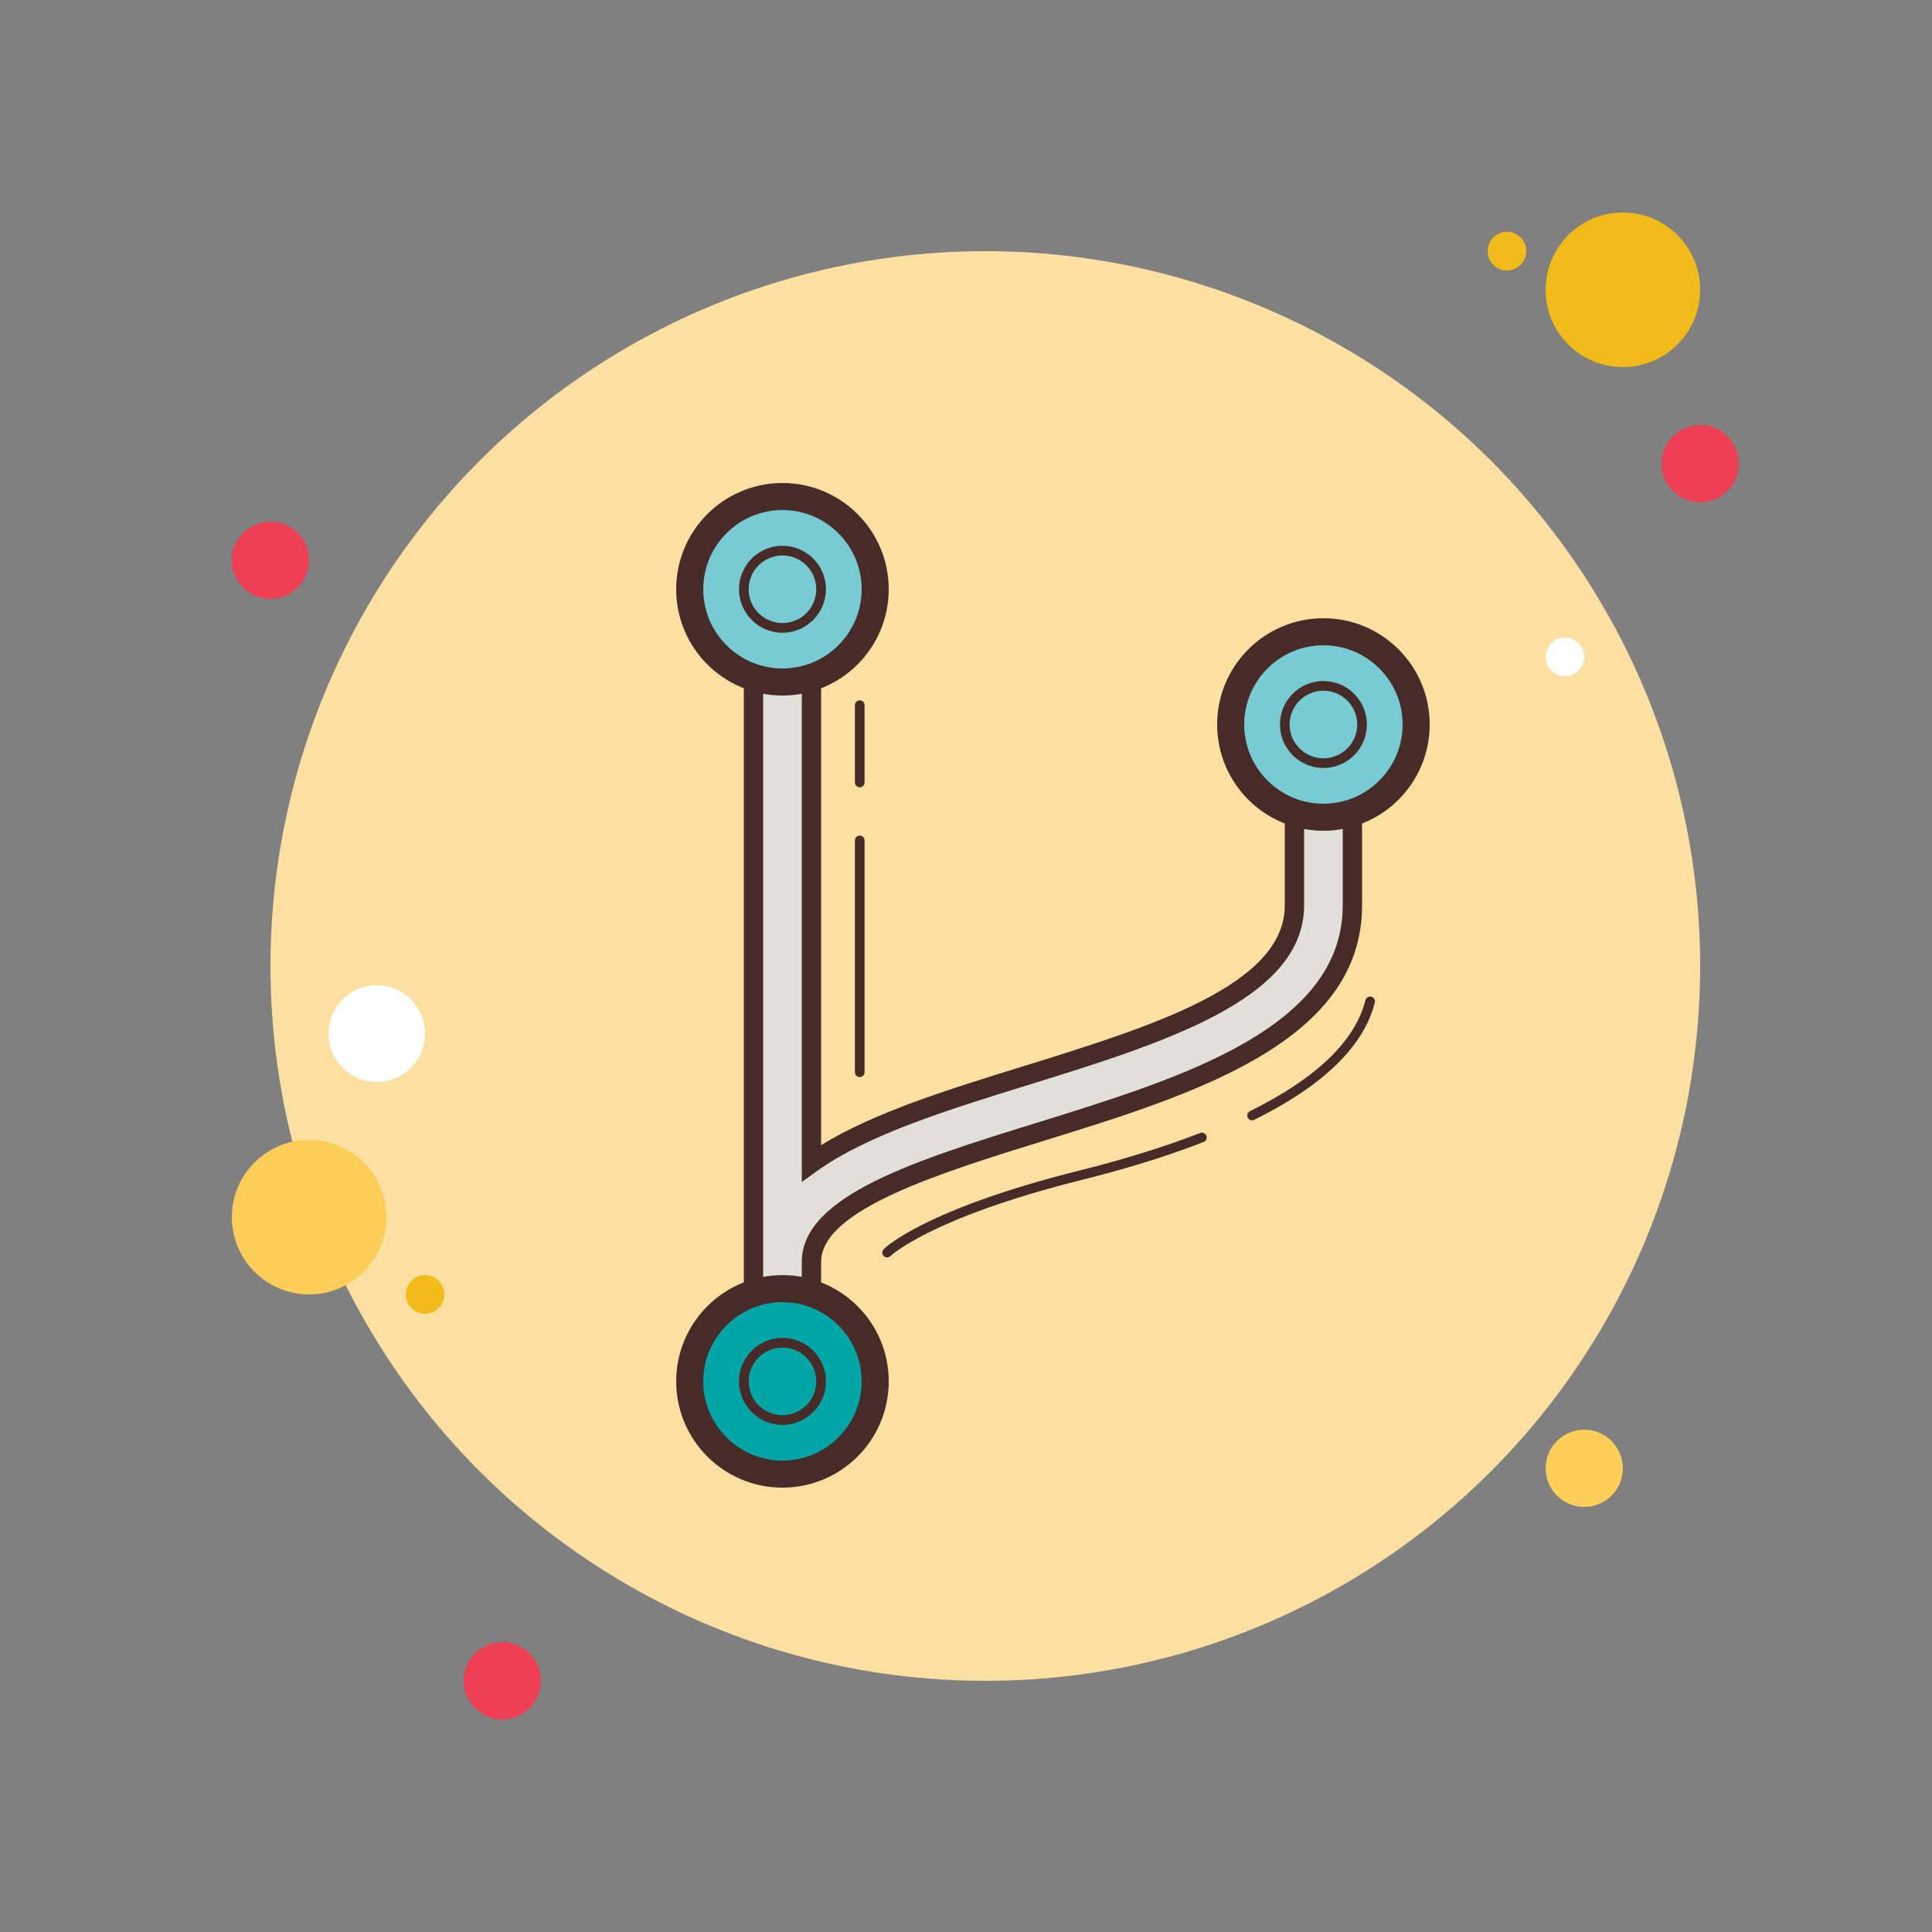 <svg xmlns="http://www.w3.org/2000/svg" viewBox="0 0 100 100"><rect x="0" y="0" width="100" height="100" fill="#808080" stroke="none"/><circle cx="14" cy="29" r="2" fill="#ee3e54"></circle><circle cx="78" cy="13" r="1" fill="#f1bc19"></circle><circle cx="51" cy="50" r="37" fill="#fce0a2"></circle><circle cx="84" cy="15" r="4" fill="#f1bc19"></circle><circle cx="88" cy="24" r="2" fill="#ee3e54"></circle><circle cx="82" cy="76" r="2" fill="#fbcd59"></circle><circle cx="16" cy="63" r="4" fill="#fbcd59"></circle><circle cx="26" cy="87" r="2" fill="#ee3e54"></circle><circle cx="19.5" cy="53.5" r="2.5" fill="#fff"></circle><circle cx="22" cy="67" r="1" fill="#f1bc19"></circle><circle cx="81" cy="34" r="1" fill="#fff"></circle><g><path fill="#e1e0d8" d="M67,41v5.864c0,4.502-7.104,6.703-13.975,8.83c-4.258,1.319-8.365,2.6-11.025,4.51V31.5h-3v33.812 c0,0.002,0,0.004,0,0.006V68h0h3h0v-2.686c0.005-3.067,6.058-4.942,11.913-6.755C61.453,56.225,70,53.578,70,46.864V41H67z"></path><path fill="#472b29" d="M42.5,68.5h-4V31h4v28.272c2.738-1.69,6.616-2.891,10.377-4.056 c6.698-2.074,13.623-4.218,13.623-8.352V40.5h4v6.364c0,7.083-8.734,9.787-16.439,12.173c-5.417,1.677-11.556,3.579-11.561,6.278 V68.5z M39.5,67.5h2l0-2.186c0.006-3.436,5.96-5.28,12.265-7.232C61.14,55.798,69.5,53.209,69.5,46.864V41.5h-2v5.364 c0,4.871-7.284,7.127-14.327,9.308c-4.064,1.259-8.266,2.56-10.881,4.439L41.5,61.179V32h-2L39.5,67.5z"></path><circle cx="40.5" cy="30.5" r="4.8" fill="#77cbd2"></circle><path fill="#472b29" d="M40.5,26.4c2.261,0,4.1,1.839,4.1,4.1s-1.839,4.1-4.1,4.1s-4.1-1.839-4.1-4.1 S38.239,26.4,40.5,26.4 M40.5,25c-3.038,0-5.5,2.462-5.5,5.5s2.462,5.5,5.5,5.5s5.5-2.462,5.5-5.5S43.538,25,40.5,25L40.5,25z"></path><path fill="#472b29" d="M40.5,32.75c-1.241,0-2.25-1.009-2.25-2.25s1.009-2.25,2.25-2.25s2.25,1.009,2.25,2.25 S41.741,32.75,40.5,32.75z M40.5,28.75c-0.965,0-1.75,0.785-1.75,1.75s0.785,1.75,1.75,1.75s1.75-0.785,1.75-1.75 S41.465,28.75,40.5,28.75z"></path><circle cx="40.5" cy="71.5" r="4.8" fill="#00a5a5"></circle><path fill="#472b29" d="M40.5,67.4c2.261,0,4.1,1.839,4.1,4.1s-1.839,4.1-4.1,4.1s-4.1-1.839-4.1-4.1 S38.239,67.4,40.5,67.4 M40.5,66c-3.038,0-5.5,2.462-5.5,5.5s2.462,5.5,5.5,5.5s5.5-2.462,5.5-5.5S43.538,66,40.5,66L40.5,66z"></path><circle cx="68.5" cy="37.5" r="4.8" fill="#77cbd2"></circle><path fill="#472b29" d="M68.5,33.4c2.261,0,4.1,1.839,4.1,4.1s-1.839,4.1-4.1,4.1s-4.1-1.839-4.1-4.1 S66.239,33.4,68.5,33.4 M68.5,32c-3.038,0-5.5,2.462-5.5,5.5s2.462,5.5,5.5,5.5s5.5-2.462,5.5-5.5S71.538,32,68.5,32L68.5,32z"></path><path fill="#472b29" d="M68.5,39.75c-1.241,0-2.25-1.009-2.25-2.25s1.009-2.25,2.25-2.25s2.25,1.009,2.25,2.25 S69.741,39.75,68.5,39.75z M68.5,35.75c-0.965,0-1.75,0.785-1.75,1.75s0.785,1.75,1.75,1.75s1.75-0.785,1.75-1.75 S69.465,35.75,68.5,35.75z"></path><path fill="#472b29" d="M40.5,73.75c-1.241,0-2.25-1.009-2.25-2.25s1.009-2.25,2.25-2.25s2.25,1.009,2.25,2.25 S41.741,73.75,40.5,73.75z M40.5,69.75c-0.965,0-1.75,0.785-1.75,1.75s0.785,1.75,1.75,1.75s1.75-0.785,1.75-1.75 S41.465,69.75,40.5,69.75z"></path><g><path fill="#472b29" d="M44.5,40.75c-0.138,0-0.25-0.112-0.25-0.25v-4c0-0.138,0.112-0.25,0.25-0.25s0.25,0.112,0.25,0.25 v4C44.75,40.638,44.638,40.75,44.5,40.75z"></path></g><g><path fill="#472b29" d="M44.5,55.75c-0.138,0-0.25-0.112-0.25-0.25v-12c0-0.138,0.112-0.25,0.25-0.25s0.25,0.112,0.25,0.25 v12C44.75,55.638,44.638,55.75,44.5,55.75z"></path></g><g><path fill="#472b29" d="M64.807,57.989c-0.092,0-0.18-0.051-0.224-0.139c-0.061-0.124-0.011-0.274,0.113-0.335 c3.44-1.703,5.451-3.635,5.978-5.743c0.033-0.134,0.168-0.216,0.303-0.182c0.134,0.034,0.215,0.169,0.182,0.303 c-0.564,2.256-2.664,4.298-6.241,6.069C64.882,57.981,64.845,57.989,64.807,57.989z"></path></g><g><path fill="#472b29" d="M45.917,65.083c-0.064,0-0.128-0.025-0.177-0.074c-0.097-0.098-0.097-0.255,0-0.352 c0.083-0.084,2.141-2.072,10.116-4.066c2.328-0.582,4.435-1.237,6.262-1.947c0.127-0.05,0.273,0.014,0.323,0.142 c0.05,0.129-0.014,0.274-0.143,0.324c-1.846,0.718-3.973,1.379-6.321,1.966c-7.799,1.95-9.865,3.915-9.884,3.935 C46.044,65.059,45.98,65.083,45.917,65.083z"></path></g></g></svg>
